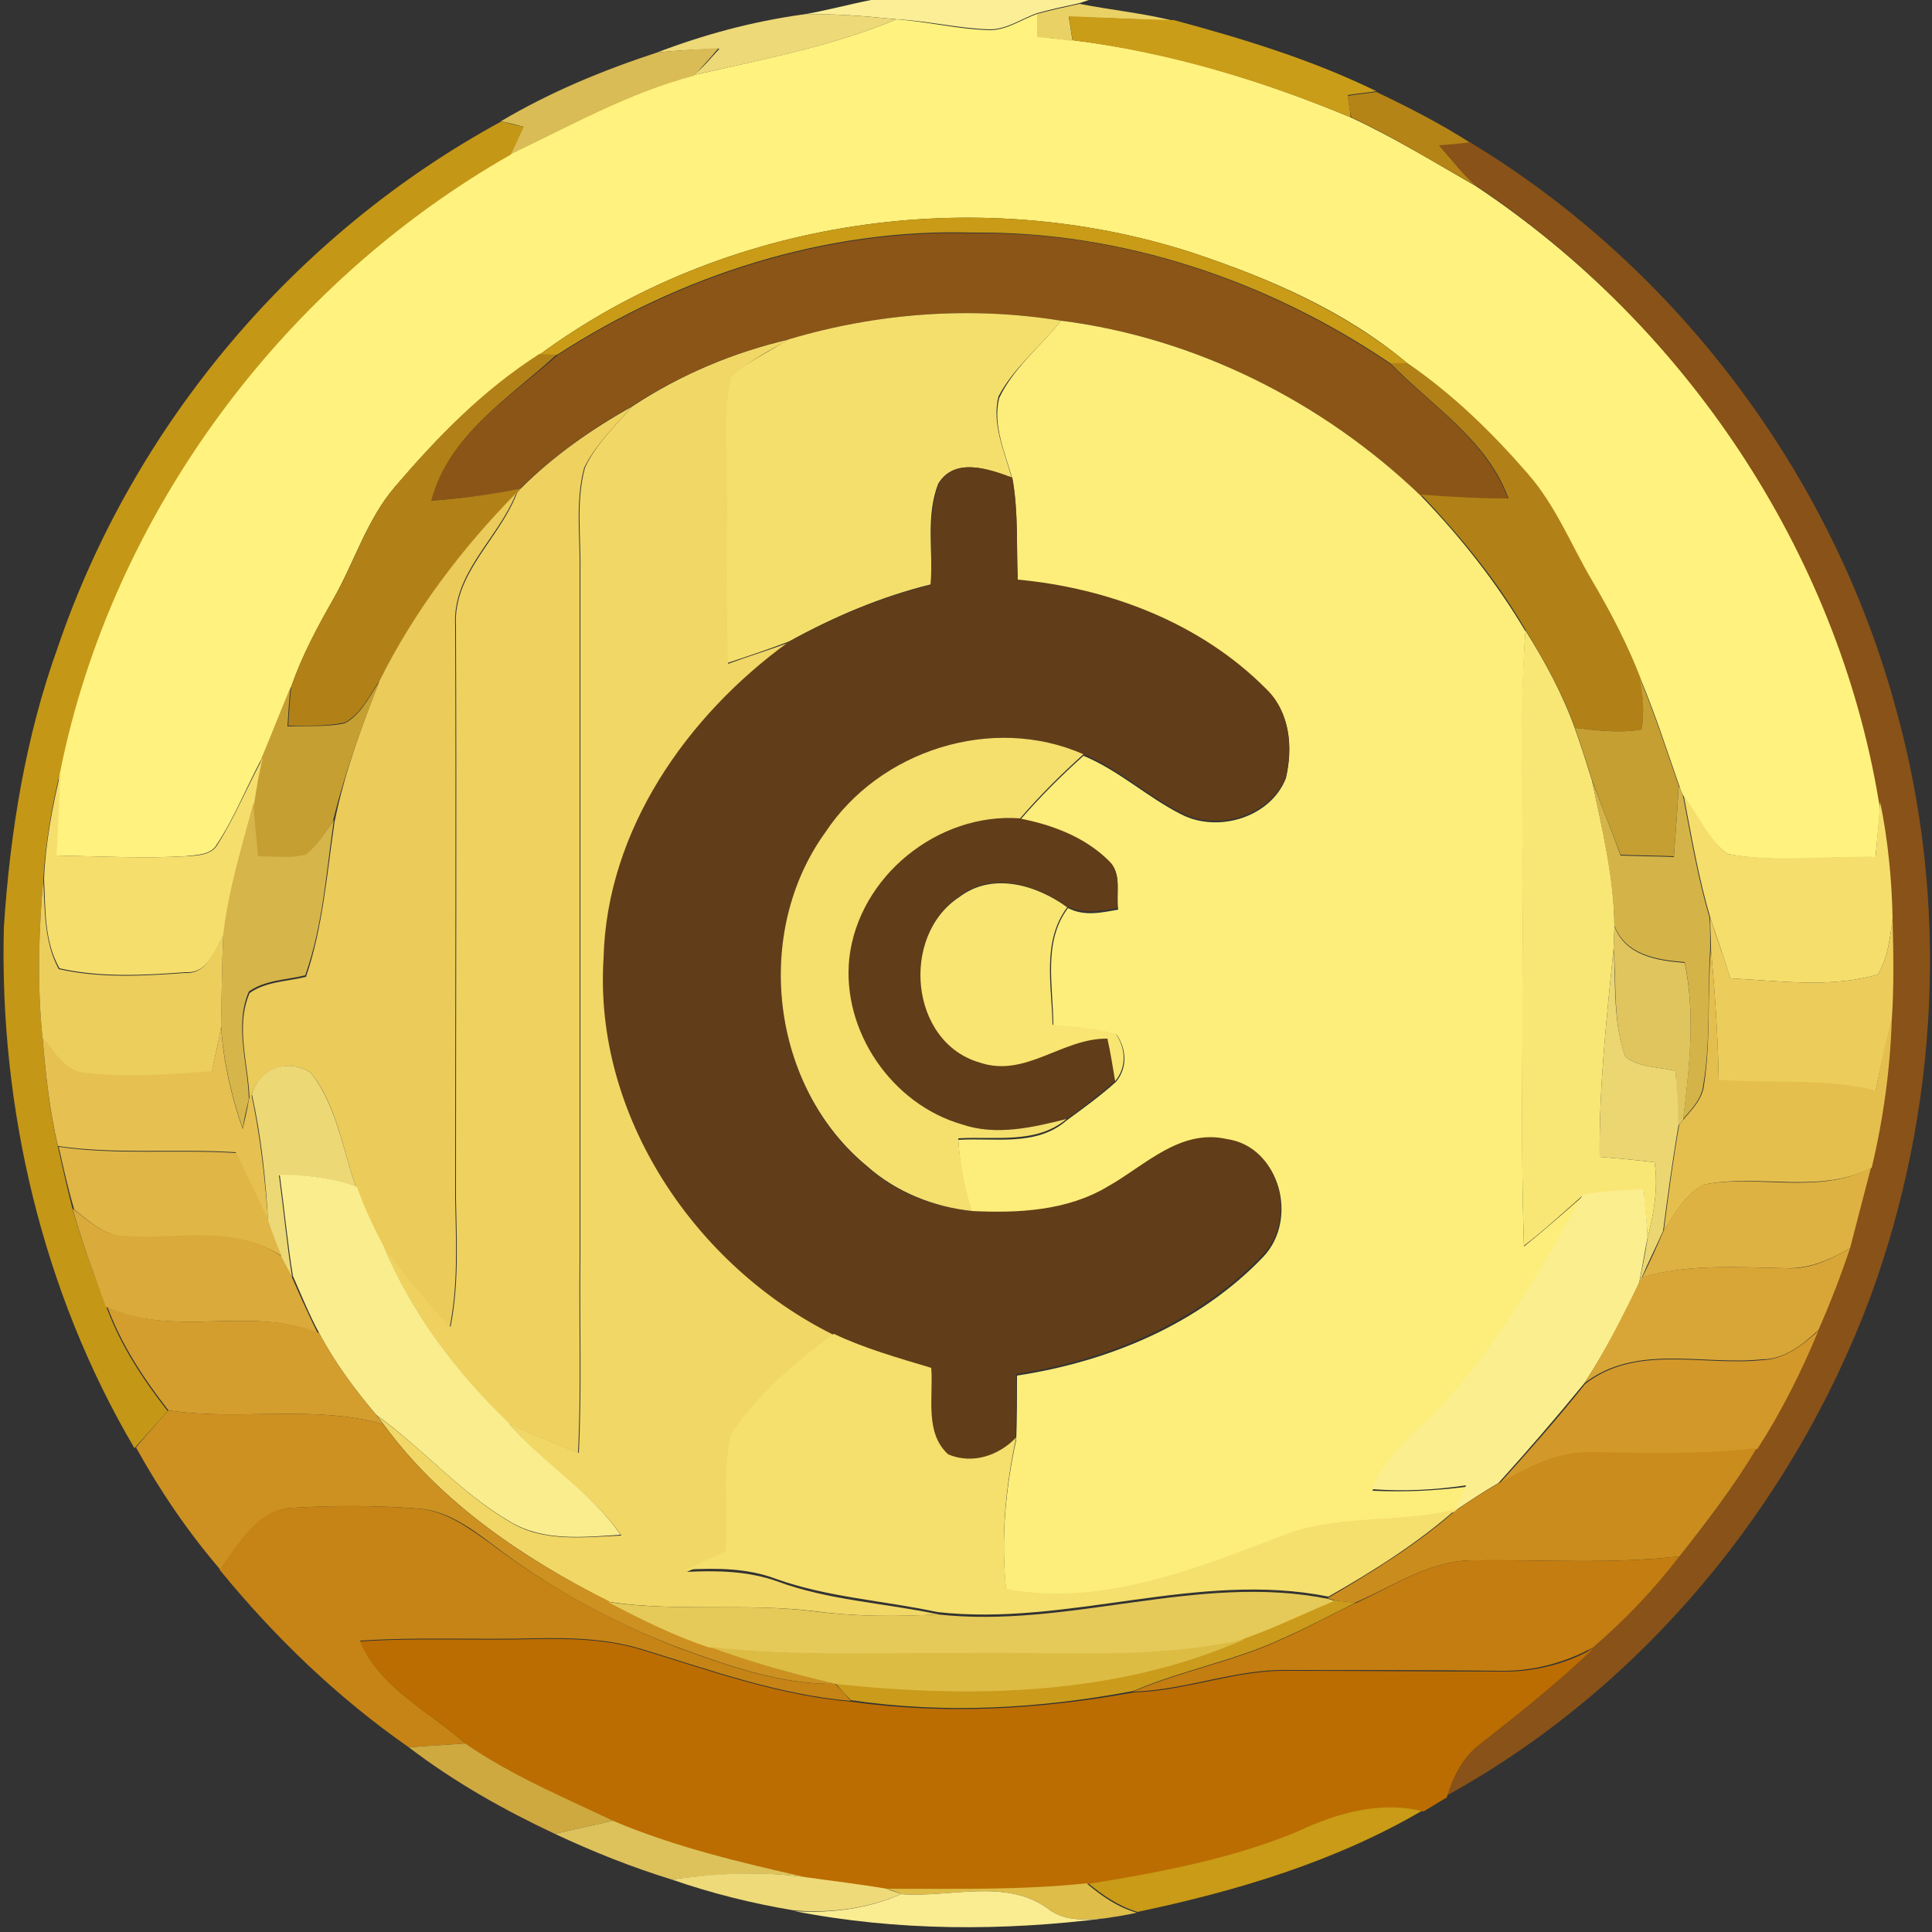 <?xml version="1.0" encoding="utf-8"?>
<!-- Generator: Adobe Illustrator 26.0.3, SVG Export Plug-In . SVG Version: 6.00 Build 0)  -->
<svg version="1.1" id="Layer_1" xmlns="http://www.w3.org/2000/svg" xmlns:xlink="http://www.w3.org/1999/xlink" x="0px" y="0px"
	 viewBox="0 0 250 250" style="enable-background:new 0 0 250 250;" xml:space="preserve">
<rect x="0" y="0" width="250" height="250" fill="#333333" stroke="none"/>
<style type="text/css">
	.st0{fill:#FBEE96;}
	.st1{fill:#FFF27F;}
	.st2{fill:#EAD165;}
	.st3{fill:#EDD977;}
	.st4{fill:#CA9D18;}
	.st5{fill:#D9BC55;}
	.st6{fill:#B58416;}
	.st7{fill:#C49717;}
	.st8{fill:#885218;}
	.st9{fill:#C99B16;}
	.st10{fill:#8B5517;}
	.st11{fill:#F5DF6C;}
	.st12{fill:#FDEE7B;}
	.st13{fill:#F1D765;}
	.st14{fill:#B18117;}
	.st15{fill:#EED15F;}
	.st16{fill:#623D19;}
	.st17{fill:#EBCB5A;}
	.st18{fill:#F9E775;}
	.st19{fill:#C69F32;}
	.st20{fill:#F5DF6D;}
	.st21{fill:#F5DE6C;}
	.st22{fill:#D4B449;}
	.st23{fill:#D6B54A;}
	.st24{fill:#ECCE5D;}
	.st25{fill:#F8E572;}
	.st26{fill:#ECCD5C;}
	.st27{fill:#E0C55E;}
	.st28{fill:#EBD672;}
	.st29{fill:#E5BF4E;}
	.st30{fill:#E6C151;}
	.st31{fill:#ECD875;}
	.st32{fill:#E0B646;}
	.st33{fill:#DEB242;}
	.st34{fill:#FAED8D;}
	.st35{fill:#FBEE8E;}
	.st36{fill:#DAAA3B;}
	.st37{fill:#D8A637;}
	.st38{fill:#D49E2F;}
	.st39{fill:#D2982A;}
	.st40{fill:#CD9121;}
	.st41{fill:#CA8C1D;}
	.st42{fill:#C58415;}
	.st43{fill:#C37D10;}
	.st44{fill:#E5CA59;}
	.st45{fill:#CB9B1B;}
	.st46{fill:#BB6D01;}
	.st47{fill:#DDBC44;}
	.st48{fill:#CEA940;}
	.st49{fill:#DDC25C;}
	.st50{fill:#EEDA79;}
	.st51{fill:#DEBD49;}
	.st52{fill:#FAEC91;}
</style>
<g id="_x23_fbee96ff">
	<path class="st0" d="M112.7,0h28.2l-1.2,0.4c-1.8,0.4-3.7,0.8-5.5,1.3c-2,0.7-3.9,2.1-6.1,2.1c-4-0.1-8-1.1-12-1.3
		c-4.1-0.4-8.2-0.8-12.3-0.6C106.8,1.4,109.7,0.6,112.7,0z"/>
</g>
<g id="_x23_fff27fff">
	<path class="st1" d="M128.1,3.9c2.2,0,4.1-1.4,6.1-2.1c0,1,0,1.9,0,2.9c1.5,0.2,3.1,0.4,4.6,0.5c12.4,1.5,24.5,5.2,36,10
		c5.6,2.6,10.8,5.8,16.2,8.9c27.2,18.1,46.9,47.3,52.3,79.7c-0.1,2.4-0.4,4.7-0.6,7.1c-6.4-0.1-12.9,0.8-19.2-0.4
		c-2.5-1.9-3.8-4.9-5.6-7.4c-0.2-0.3-0.5-1-0.6-1.4c-1.6-4.6-3.1-9.3-5-13.8c-1.7-4.4-3.9-8.7-6.3-12.7c-2.8-4.6-4.8-9.7-8.3-13.8
		C193,56,187.9,51,182.1,47c-8.1-6.8-17.9-11-27.8-14.3c-28.1-9.1-60.6-4.4-84.5,13.2C62.6,50.4,56.6,56.6,51.1,63
		c-3.6,4.2-5.2,9.6-7.9,14.4c-2.1,3.7-4.1,7.4-5.5,11.4c-1.2,3.1-2.5,6.2-3.8,9.3c-2,3.7-3.5,7.6-5.8,11.1c-0.8,1.5-2.7,1.4-4.2,1.6
		c-5.6,0.3-11.2,0-16.8-0.1c0.2-3.7,0.3-7.3,0.6-11c6.7-33.3,28.8-63,58.3-79.8c7.8-3.8,15.4-8,23.8-10.2c8.8-2,17.8-3.7,26.2-7.2
		C120.1,2.8,124,3.8,128.1,3.9z"/>
</g>
<g id="_x23_ead165ff">
	<path class="st2" d="M134.2,1.8c1.8-0.5,3.7-0.9,5.5-1.3c4.1,0.8,8.2,1.2,12.2,2.2c-4.5-0.2-9-0.4-13.6-0.5c0.2,1,0.3,2.1,0.5,3.1
		c-1.5-0.2-3.1-0.4-4.6-0.5C134.2,3.7,134.2,2.7,134.2,1.8z"/>
</g>
<g id="_x23_edd977ff">
	<path class="st3" d="M85,6.8c6-2.3,12.3-4,18.7-4.9c4.1-0.2,8.2,0.2,12.3,0.6c-8.4,3.5-17.3,5.2-26.2,7.2C91,8.7,92,7.5,93.1,6.3
		C90.4,6.4,87.7,6.5,85,6.8z"/>
</g>
<g id="_x23_ca9d18ff">
	<path class="st4" d="M138.3,2.1c4.5,0.2,9,0.4,13.6,0.5c8.9,2.4,17.8,5.1,26.2,9.2c-1.2,0.2-2.5,0.3-3.7,0.5c0.1,1,0.3,1.9,0.4,2.9
		c-11.5-4.8-23.6-8.4-36-10C138.6,4.2,138.5,3.2,138.3,2.1z"/>
</g>
<g id="_x23_d9bc55ff">
	<path class="st5" d="M85,6.8c2.7-0.3,5.3-0.4,8-0.6c-1,1.2-2.1,2.4-3.2,3.6c-8.4,2.2-16,6.5-23.8,10.2c0.5-1.2,1.1-2.4,1.7-3.6
		c-0.7-0.2-2.2-0.6-2.9-0.7C71.2,11.9,78,9.1,85,6.8z"/>
</g>
<g id="_x23_b58416ff">
	<path class="st6" d="M174.4,12.4c1.2-0.2,2.4-0.3,3.7-0.5c4.2,2,8.3,4.1,12.2,6.6c-1.3,0.2-2.7,0.3-4,0.4c1.6,1.8,3,3.6,4.8,5.2
		c-5.4-3-10.6-6.3-16.2-8.9C174.6,14.3,174.5,13.3,174.4,12.4z"/>
</g>
<g id="_x23_c49717ff">
	<path class="st7" d="M7.5,83.7c9.8-28.8,30.7-53.5,57.4-68c0.7,0.2,2.2,0.6,2.9,0.7c-0.6,1.2-1.1,2.4-1.7,3.6
		C36.6,36.8,14.5,66.5,7.8,99.8c-1.1,4.6-1.9,9.2-2.2,14c-0.6,6.8-0.8,13.7-0.1,20.5c0.4,4.7,0.9,9.5,2,14.1
		c0.6,2.7,1.2,5.4,1.9,8.1c1.2,4.3,2.8,8.5,4.4,12.7c1.8,4.9,4.7,9.3,7.9,13.4c-1.4,1.6-2.9,3.2-4.3,4.8
		C5.5,167.2-0.1,143.4,0.5,120C1.3,107.7,3.3,95.3,7.5,83.7z"/>
</g>
<g id="_x23_885218ff">
	<path class="st8" d="M186.2,18.8c1.3-0.1,2.7-0.2,4-0.4c26.8,16.2,46.9,43,55.1,73.2c7,25,5.6,52-3.3,76.3
		c-10.1,27-29.6,50.6-54.9,64.5c0.8-2.7,2.1-5.3,4.4-7c5-4,10-7.9,14.6-12.3c4.1-3.5,7.8-7.5,11.2-11.8c3.7-4.4,7.1-9,10-14
		c3.1-4.8,5.8-10,7.9-15.3c1.5-3.5,2.9-7,4.1-10.6c1-3.4,1.9-6.9,2.7-10.4c1.5-6.3,2.5-12.8,2.6-19.3c0.4-4.4,0.2-8.7,0.1-13.1
		c-0.1-5.1-0.6-10.1-1.6-15c-5.4-32.3-25.1-61.6-52.3-79.7C189.2,22.5,187.8,20.6,186.2,18.8z"/>
</g>
<g id="_x23_c99b16ff">
	<path class="st9" d="M69.8,45.9c23.9-17.6,56.4-22.3,84.5-13.2c9.9,3.3,19.7,7.6,27.8,14.3c-0.5,0-1.6,0-2.2,0
		c-15.8-10.7-34.7-17.1-53.9-16.9c-19.1-0.6-38,5.5-53.9,15.8C71.5,46,70.4,45.9,69.8,45.9z"/>
	<path class="st9" d="M167.9,236.8c5.1-2.4,10.7-4,16.3-2.6c-11.4,6.7-24.2,10.5-37,13.2c-2.4-0.7-4.6-2.2-6.5-3.8
		C149.9,242.1,159.2,240.4,167.9,236.8z"/>
</g>
<g id="_x23_8b5517ff">
	<path class="st10" d="M72.1,46C88,35.7,106.9,29.6,126,30.2c19.2-0.3,38.1,6.2,53.9,16.9c5.5,5.5,12.6,10,15.3,17.6
		c-3.8,0-7.5-0.2-11.3-0.5c-12.6-12.1-29.1-20.5-46.6-22.7c-11.7-1.9-23.8-1-35.2,2.4c-7.2,1.7-14.2,4.6-20.4,8.7
		c-5.2,2.9-10.1,6.4-14.4,10.6c-3.8,0.9-7.7,1.3-11.6,1.6C58,56.3,65.9,51.5,72.1,46z"/>
</g>
<g id="_x23_f5df6cff">
	<path class="st11" d="M102.1,43.9c11.4-3.4,23.5-4.3,35.2-2.4c-2.6,3.3-6.1,6-8.1,9.8c-0.9,3.6,0.8,7.1,1.7,10.5
		c-3-1.1-7.4-2.7-9.5,0.8c-1.6,4.1-0.7,8.7-0.9,13c-6.5,1.6-12.6,4.2-18.4,7.4c-2.6,1-5.3,1.9-8,2.8c-0.3-9.3,0-18.6-0.2-27.9
		c0-3.1-0.2-6.3,0.7-9.3C96.9,46.8,99.6,45.4,102.1,43.9z"/>
</g>
<g id="_x23_fdee7bff">
	<path class="st12" d="M137.3,41.5c17.4,2.2,33.9,10.5,46.6,22.7c5.1,5.3,9.7,11.1,13.5,17.5c-0.8,11.1-0.2,22.2-0.4,33.4
		c0.2,15.4-0.3,30.8,0.2,46.2c2.6-2.1,5.1-4.3,7.6-6.5c-5.1,9-10.2,18.2-17.1,26c-3.4,4-8.1,7-10.1,12.1c4.1,0.2,8.1,0,12.1-0.5
		c-0.4,1.1-0.9,2.2-1.3,3.2c-7.6,1.8-15.8,0.5-23.2,3.7c-11.1,4.2-22.9,8.9-35,6.6c-0.7-6.6-0.1-13.2,1.3-19.6
		c0.1-2.8,0.1-5.5,0.1-8.3c11.8-1.8,23.5-6.6,31.9-15.4c4.5-4.8,2.2-14-4.6-15c-6.1-1.4-10.6,3.4-15.4,6.1
		c-5.3,3.2-11.7,3.5-17.7,3.2c-1.1-3-1.6-6.2-1.8-9.4c4.7-0.3,10.1,0.9,14-2.5c2.2-1.6,4.4-3.2,6.4-5c1.5-1.8,1.4-4.2,0.1-6.1
		c-2.6-0.8-5.4-0.9-8.2-1.2c0-5.1-1.4-10.8,1.9-15.2c2.1,1.1,4.3,0.6,6.5,0.2c-0.3-2,0.5-4.5-1.1-6.1c-3.1-3.1-7.4-4.7-11.6-5.5
		c2.6-3,5.3-5.7,8.2-8.3c4.6,1.9,8.3,5.4,12.7,7.6c4.7,2.4,11.5,0.4,13.5-4.7c0.9-3.9,0.6-8.4-2.5-11.3c-8.5-8.5-20.3-13-32.2-14.2
		c-0.2-4.4,0.1-8.8-0.7-13.2c-0.9-3.4-2.6-6.9-1.7-10.5C131.2,47.5,134.7,44.8,137.3,41.5z"/>
</g>
<g id="_x23_f1d765ff">
	<path class="st13" d="M81.8,52.6c6.2-4.1,13.1-7,20.4-8.7c-2.6,1.4-5.2,2.8-7.5,4.8c-0.9,3-0.7,6.2-0.7,9.3
		c0.2,9.3-0.1,18.6,0.2,27.9c2.7-1,5.4-1.8,8-2.8c-13.1,9.5-23.5,24.3-23.9,40.9c-1.3,20.3,11.8,39.8,29.7,48.7
		c-5,3.6-9.8,7.8-13.3,12.9c-1.2,5-0.3,10.3-0.7,15.4c-1.7,0.8-3.4,1.6-5.1,2.4c3.9-0.2,7.9-0.1,11.6,1.2c6.7,2.5,13.9,2.8,20.9,4.3
		c-5.3,0.3-10.6,0.3-15.9-0.4c-8.8-1.1-17.8,0.1-26.6-1.2c-11.1-5.6-21.8-12.8-29.2-22.9c-0.2-0.3-0.7-0.9-0.9-1.2
		c6,4.3,10.9,10.1,17.3,13.8c4.3,2.6,9.5,1.9,14.3,1.7c-3.9-5.7-10.2-9.1-14.5-14.5c2.9,1.4,6,2.6,9,3.8c0.4-8.3,0.1-16.7,0.2-25
		c0-29.7,0-59.3,0-89c0.1-4.5-0.6-9.1,0.6-13.5C77.1,57.5,79.6,55.1,81.8,52.6z"/>
</g>
<g id="_x23_b18117ff">
	<path class="st14" d="M51.1,63c5.5-6.5,11.5-12.6,18.7-17.2c0.6,0,1.7,0.1,2.2,0.1C65.9,51.5,58,56.3,55.8,64.8
		c3.9-0.3,7.8-0.8,11.6-1.6l-0.5,0.6C59.8,71,53.7,79.1,49.1,88.1c-1.3,1.9-2.4,4.3-4.5,5.4c-2.4,0.5-4.9,0.4-7.3,0.4
		c0.1-1.7,0.2-3.4,0.4-5.1c1.4-4,3.4-7.8,5.5-11.4C45.9,72.7,47.5,67.2,51.1,63z"/>
	<path class="st14" d="M179.9,47c0.5,0,1.6,0,2.2,0c5.9,4,11,9,15.6,14.3c3.6,4.1,5.6,9.2,8.3,13.8c2.4,4.1,4.6,8.3,6.3,12.7
		c0.3,2.2,0.5,4.4,0.1,6.6c-2.8,0.5-5.7,0.1-8.6-0.2c-1.6-4.5-3.9-8.6-6.4-12.7c-3.7-6.4-8.4-12.1-13.5-17.5
		c3.8,0.3,7.5,0.5,11.3,0.5C192.5,57,185.4,52.6,179.9,47z"/>
</g>
<g id="_x23_eed15fff">
	<path class="st15" d="M67.4,63.2c4.2-4.2,9.2-7.7,14.4-10.6c-2.2,2.5-4.7,4.9-6.2,7.9c-1.2,4.4-0.5,9-0.6,13.5c0,29.7,0,59.3,0,89
		c-0.1,8.3,0.2,16.7-0.2,25c-3-1.2-6.1-2.4-9-3.8c-6.8-6.5-12.5-14.3-16.2-22.9c2.8,3.5,5.6,7,8.7,10.4c1.1-5.5,0.8-11.1,0.7-16.6
		c0-24.7,0.1-49.4,0-74.1c-0.4-6.8,5.6-11.2,7.9-17.2L67.4,63.2z"/>
</g>
<g id="_x23_623d19ff">
	<path class="st16" d="M121.5,62.6c2.1-3.5,6.5-1.9,9.5-0.8c0.8,4.4,0.5,8.8,0.7,13.2c11.8,1.1,23.7,5.6,32.2,14.2
		c3,2.9,3.4,7.5,2.5,11.3c-2,5.1-8.8,7.1-13.5,4.7c-4.4-2.2-8.1-5.7-12.7-7.6c-11.7-5.2-26.4-0.5-33.4,10.1
		c-9.4,13-7.1,32.9,5.3,43.2c3.8,3.4,8.6,5.3,13.6,5.8c6,0.3,12.4,0,17.7-3.2c4.8-2.7,9.3-7.5,15.4-6.1c6.8,1,9.1,10.3,4.6,15
		c-8.4,8.7-20,13.6-31.9,15.4c0,2.8,0,5.5-0.1,8.3c-2.2,2.4-5.7,3.5-8.8,2.2c-3.1-2.8-1.9-7.5-2.2-11.2c-4.2-1.4-8.6-2.5-12.6-4.4
		c-17.9-8.9-31-28.4-29.7-48.7c0.4-16.6,10.8-31.4,23.9-40.9c5.8-3.2,11.9-5.8,18.4-7.4C120.8,71.3,119.9,66.7,121.5,62.6z"/>
	<path class="st16" d="M109.8,124c1.2-10.6,11.5-18.9,22.1-18.1c4.2,0.8,8.5,2.4,11.6,5.5c1.7,1.6,0.9,4.1,1.1,6.1
		c-2.2,0.4-4.4,0.8-6.5-0.2c-4-2.8-9.8-4.6-14-1.3c-7.6,5-6.3,18.8,2.8,21.4c5.9,2,10.7-3.3,16.5-3.1c0.3,1.8,0.6,3.7,1,5.5
		c-2.1,1.8-4.2,3.5-6.4,5c-4.4,1.1-9.1,2.2-13.5,0.7C115.3,142.9,108.8,133.4,109.8,124z"/>
</g>
<g id="_x23_ebcb5aff">
	<path class="st17" d="M49.1,88.1c4.5-9,10.7-17.2,17.7-24.3c-2.3,5.9-8.3,10.3-7.9,17.2c0.1,24.7,0,49.4,0,74.1
		c0.1,5.5,0.4,11.1-0.7,16.6c-3-3.3-5.9-6.8-8.7-10.4c-1.3-2.4-2.5-5-3.4-7.6c-1.8-5-2.5-10.7-5.9-14.9c-2.9-1.9-6.7-0.5-7.6,2.8
		l-0.3,0.8c-0.1-4.6-1.9-9.5,0-13.9c2.1-1.5,4.9-1.5,7.3-2.1c2.2-6.5,2.7-13.4,3.7-20.1C44.6,99.9,46.8,94,49.1,88.1z"/>
</g>
<g id="_x23_f9e775ff">
	<path class="st18" d="M197.4,81.6c2.5,4,4.8,8.2,6.4,12.7c0.8,2.2,1.5,4.5,2.2,6.7c1.3,6.2,2.9,12.5,2.9,18.9
		c0,0.7-0.1,2.1-0.1,2.8c-0.9,9-1.9,18-1.8,27c2.4,0.2,4.7,0.4,7.1,0.7c0.5,3.3-0.1,6.6-0.9,9.8c-0.1-2.1-0.4-4.1-0.5-6.2
		c-2.6,0.1-5.3,0.2-7.9,0.7c-2.5,2.2-5,4.5-7.6,6.5c-0.5-15.4-0.1-30.8-0.2-46.2C197.1,103.9,196.5,92.7,197.4,81.6z"/>
</g>
<g id="_x23_c69f32ff">
	<path class="st19" d="M44.6,93.6c2.1-1.1,3.2-3.5,4.5-5.4c-2.3,5.9-4.5,11.8-6,18c-1,1.6-2.1,3.4-3.7,4.5c-2,0.5-4.1,0.2-6.1,0.2
		c-0.2-2.3-0.5-4.6-0.6-6.9c0.4-1.9,0.7-3.9,1.1-5.8c1.3-3.1,2.5-6.2,3.8-9.3c-0.2,1.7-0.3,3.4-0.4,5.1
		C39.7,93.9,42.2,94.1,44.6,93.6z"/>
	<path class="st19" d="M212.2,87.8c1.9,4.5,3.4,9.2,5,13.8c-0.1,3.1-0.4,6.1-0.6,9.2c-2.3-0.1-4.6-0.1-6.9-0.2
		c-1.2-3.2-2.5-6.4-3.7-9.7c-0.7-2.2-1.4-4.5-2.2-6.7c2.8,0.3,5.7,0.7,8.6,0.2C212.8,92.3,212.6,90,212.2,87.8z"/>
</g>
<g id="_x23_f5df6dff">
	<path class="st20" d="M106.8,107.7c7-10.6,21.6-15.3,33.4-10.1c-2.9,2.6-5.7,5.4-8.2,8.3c-10.6-0.8-20.9,7.5-22.1,18.1
		c-1,9.4,5.5,18.9,14.6,21.5c4.4,1.5,9.1,0.4,13.5-0.7c-3.9,3.3-9.3,2.2-14,2.5c0.2,3.2,0.8,6.4,1.8,9.4c-5-0.5-9.9-2.5-13.6-5.8
		C99.7,140.6,97.4,120.7,106.8,107.7z"/>
	<path class="st20" d="M94.6,185.5c3.5-5.1,8.3-9.3,13.3-12.9c4,1.9,8.3,3.1,12.6,4.4c0.3,3.7-0.9,8.4,2.2,11.2
		c3.1,1.3,6.5,0.2,8.8-2.2c-1.4,6.5-2,13-1.3,19.6c12.1,2.3,23.9-2.4,35-6.6c7.3-3.2,15.5-1.8,23.2-3.7c-5,4.4-10.7,8-16.5,11.3
		c-16.9-3.4-33.7,3.9-50.6,2c-7-1.5-14.2-1.9-20.9-4.3c-3.7-1.4-7.7-1.4-11.6-1.2c1.7-0.8,3.4-1.6,5.1-2.4
		C94.3,195.8,93.4,190.5,94.6,185.5z"/>
</g>
<g id="_x23_f5de6cff">
	<path class="st21" d="M28.2,109.2c2.2-3.5,3.8-7.4,5.8-11.1c-0.5,1.9-0.8,3.9-1.1,5.8c-1.5,5.6-3.2,11.1-3.9,16.9
		c-1.1,2.1-2.1,5.2-5,5c-5.4,0.4-11,0.7-16.3-0.5c-2-3.5-1.8-7.7-2-11.6c0.2-4.7,1.1-9.4,2.2-14c-0.3,3.6-0.3,7.3-0.6,11
		c5.6,0.1,11.2,0.4,16.8,0.1C25.5,110.7,27.4,110.7,28.2,109.2z"/>
	<path class="st21" d="M217.9,103.1c1.9,2.4,3.2,5.5,5.6,7.4c6.3,1.1,12.8,0.2,19.2,0.4c0.2-2.4,0.4-4.7,0.6-7.1
		c1,4.9,1.5,10,1.6,15c-0.3,2.5-0.6,5.1-1.9,7.3c-6.2,1.8-12.8,0.8-19.1,0.5c-0.8-2.6-1.7-5.2-2.6-7.9
		C219.8,113.6,218.9,108.3,217.9,103.1z"/>
</g>
<g id="_x23_d4b449ff">
	<path class="st22" d="M206,101c1.2,3.2,2.5,6.4,3.7,9.7c2.3,0.1,4.6,0.1,6.9,0.2c0.2-3.1,0.5-6.1,0.6-9.2c0.2,0.3,0.5,1,0.6,1.4
		c1,5.2,1.9,10.5,3.4,15.6c0.1,1.3,0.1,2.7,0.1,4c-0.4,5.9,0.1,11.9-0.9,17.7c-0.2,1.8-1.5,3.1-2.6,4.4c0.8-6.7,1.6-13.6,0.2-20.3
		c-3.6-0.3-7.6-0.9-9.1-4.7C208.8,113.5,207.3,107.2,206,101z"/>
</g>
<g id="_x23_d6b54aff">
	<path class="st23" d="M28.9,120.8c0.7-5.8,2.4-11.3,3.9-16.9c0.1,2.3,0.4,4.6,0.6,6.9c2,0,4.1,0.3,6.1-0.2c1.6-1.2,2.6-2.9,3.7-4.5
		c-1,6.8-1.4,13.6-3.7,20.1c-2.4,0.6-5.2,0.6-7.3,2.1c-1.9,4.4-0.1,9.4,0,13.9c-0.3,1.3-0.6,2.5-0.8,3.8c-1.5-4.3-2.5-8.8-2.8-13.3
		C28.7,128.8,28.7,124.8,28.9,120.8z"/>
</g>
<g id="_x23_ecce5dff">
	<path class="st24" d="M5.5,134.3c-0.7-6.8-0.5-13.7,0.1-20.5c0.2,3.9,0.1,8.1,2,11.6c5.3,1.2,10.9,0.9,16.3,0.5
		c2.9,0.2,3.9-2.9,5-5c-0.2,4-0.2,8-0.3,12c-0.3,1.9-0.8,3.8-1.2,5.8c-5.4,0.4-10.9,0.9-16.3,0.3C8.4,138.7,7,136.1,5.5,134.3z"/>
</g>
<g id="_x23_f8e572ff">
	<path class="st25" d="M124.1,116.1c4.3-3.3,10-1.6,14,1.3c-3.3,4.4-2,10.1-1.9,15.2c2.7,0.3,5.5,0.4,8.2,1.2
		c1.3,1.9,1.4,4.3-0.1,6.1c-0.3-1.8-0.6-3.7-1-5.5c-5.8-0.1-10.6,5.1-16.5,3.1C117.7,134.9,116.5,121.1,124.1,116.1z"/>
</g>
<g id="_x23_eccd5cff">
	<path class="st26" d="M221.3,118.7c0.8,2.6,1.8,5.2,2.6,7.9c6.3,0.3,12.9,1.3,19.1-0.5c1.3-2.2,1.6-4.8,1.9-7.3
		c0.1,4.4,0.2,8.7-0.1,13.1c-0.7,3.1-1.5,6.1-2.1,9.3c-6.6-1.7-13.6-0.8-20.3-1.4c-0.1-5.7-0.5-11.4-1-17
		C221.4,121.3,221.3,120,221.3,118.7z"/>
</g>
<g id="_x23_e0c55eff">
	<path class="st27" d="M208.9,119.9c1.5,3.8,5.5,4.4,9.1,4.7c1.4,6.7,0.6,13.6-0.2,20.3l-0.6,0.7c-0.1-2.3-0.3-4.7-0.4-7
		c-2.1-0.6-4.8-0.4-6.5-1.9c-1.6-4.4-1.1-9.3-1.5-14C208.8,122,208.9,120.6,208.9,119.9z"/>
</g>
<g id="_x23_ebd672ff">
	<path class="st28" d="M207,149.7c-0.1-9,0.9-18,1.8-27c0.3,4.6-0.1,9.5,1.5,14c1.7,1.5,4.4,1.3,6.5,1.9c0.2,2.3,0.4,4.6,0.4,7
		c-0.8,4.6-1.4,9.1-2,13.7c-0.9,2-1.9,4-2.8,6.1l-0.3,0.7c0.4-2,0.8-3.9,1.1-5.9c0.8-3.2,1.4-6.5,0.9-9.8
		C211.8,150.1,209.4,149.9,207,149.7z"/>
</g>
<g id="_x23_e5bf4eff">
	<path class="st29" d="M221.4,122.7c0.5,5.7,0.9,11.3,1,17c6.8,0.6,13.7-0.3,20.3,1.4c0.6-3.1,1.3-6.2,2.1-9.3
		c-0.2,6.5-1.1,13-2.6,19.3c-6.8,3.5-14.6,0.7-21.8,2.2c-2.3,1.3-3.7,3.7-5.1,5.9c0.6-4.6,1.2-9.2,2-13.7l0.6-0.7
		c1.1-1.3,2.4-2.6,2.6-4.4C221.4,134.6,220.9,128.6,221.4,122.7z"/>
</g>
<g id="_x23_e6c151ff">
	<path class="st30" d="M27.4,138.6c0.4-1.9,0.9-3.8,1.2-5.8c0.3,4.6,1.3,9,2.8,13.3c0.3-1.3,0.6-2.5,0.8-3.8l0.3-0.8
		c1.2,5.5,1.8,11.1,2.2,16.6c-1.3-3-2.9-5.9-4.2-9c-7.7-0.5-15.4,0.3-23-0.8c-1.1-4.6-1.6-9.4-2-14.1c1.5,1.8,2.9,4.4,5.5,4.6
		C16.5,139.5,22,139,27.4,138.6z"/>
</g>
<g id="_x23_ecd875ff">
	<path class="st31" d="M32.6,141.6c0.9-3.4,4.7-4.7,7.6-2.8c3.4,4.3,4.1,9.9,5.9,14.9c-3.2-1.3-6.6-1.7-10-1.6
		c0.6,4.4,1,8.8,1.7,13.2c-0.5-0.9-1-1.8-1.4-2.6c-0.6-1.4-1.2-2.9-1.7-4.4C34.4,152.6,33.8,147,32.6,141.6z"/>
</g>
<g id="_x23_e0b646ff">
	<path class="st32" d="M7.6,148.4c7.6,1.1,15.3,0.3,23,0.8c1.4,3,2.9,5.9,4.2,9c0.5,1.5,1,2.9,1.7,4.4c-6.1-4.2-13.6-1.9-20.4-2.6
		c-2.6-0.1-4.6-2-6.5-3.5C8.8,153.8,8.2,151.1,7.6,148.4z"/>
</g>
<g id="_x23_deb242ff">
	<path class="st33" d="M220.3,153.3c7.2-1.4,15,1.4,21.8-2.2c-0.9,3.5-1.8,6.9-2.7,10.4c-2.5,1.5-5.3,2.7-8.3,2.6
		c-6.2-0.1-12.6-0.6-18.6,1.2c1-2,1.9-4,2.8-6.1C216.6,157,218.1,154.7,220.3,153.3z"/>
</g>
<g id="_x23_faed8dff">
	<path class="st34" d="M36.2,152c3.4,0,6.8,0.4,10,1.6c0.9,2.6,2.1,5.1,3.4,7.6c3.7,8.7,9.4,16.4,16.2,22.9
		c4.4,5.3,10.6,8.8,14.5,14.5c-4.8,0.3-10,0.9-14.3-1.7c-6.4-3.7-11.3-9.5-17.3-13.8c-2.8-3.3-5.4-6.8-7.4-10.6
		c-1.3-2.4-2.3-4.9-3.4-7.4C37.2,160.8,36.8,156.4,36.2,152z"/>
</g>
<g id="_x23_fbee8eff">
	<path class="st35" d="M204.8,154.6c2.6-0.5,5.2-0.6,7.9-0.7c0.2,2.1,0.4,4.1,0.5,6.2c-0.4,2-0.7,3.9-1.1,5.9
		c-2.1,4.5-4.4,8.9-7.1,13c-3.6,4.4-7.3,8.7-11.1,12.9c-1.9,1.1-3.7,2.3-5.5,3.5c0.4-1.1,0.9-2.2,1.3-3.2c-4,0.6-8.1,0.8-12.1,0.5
		c1.9-5.1,6.7-8.1,10.1-12.1C194.6,172.8,199.7,163.7,204.8,154.6z"/>
</g>
<g id="_x23_daaa3bff">
	<path class="st36" d="M9.4,156.4c2,1.5,3.9,3.4,6.5,3.5c6.8,0.6,14.4-1.6,20.4,2.6c0.5,0.9,1,1.7,1.4,2.6c1.1,2.5,2.2,5,3.4,7.4
		c-8.8-3.6-18.7,0.7-27.4-3.4C12.2,165,10.6,160.8,9.4,156.4z"/>
</g>
<g id="_x23_d8a637ff">
	<path class="st37" d="M231.1,164.1c3,0.2,5.8-1.1,8.3-2.6c-1.2,3.6-2.6,7.2-4.1,10.6c-2,1.9-4.4,3.8-7.3,3.8
		c-7.6,0.8-16.3-2.1-23,3.1c2.7-4.1,4.9-8.6,7.1-13l0.3-0.7C218.5,163.5,224.8,164,231.1,164.1z"/>
</g>
<g id="_x23_d49e2fff">
	<path class="st38" d="M13.9,169.1c8.7,4.1,18.6-0.2,27.4,3.4c2,3.8,4.6,7.3,7.4,10.6c0.2,0.3,0.7,0.9,0.9,1.2
		c-9.1-2.6-18.6-0.4-27.8-1.8C18.6,178.4,15.7,174,13.9,169.1z"/>
</g>
<g id="_x23_d2982aff">
	<path class="st39" d="M228,176c2.9-0.1,5.2-1.9,7.3-3.8c-2.2,5.3-4.8,10.5-7.9,15.3c-7.1,0.8-14.3,0.6-21.4,0.5
		c-4.4-0.2-8.3,1.9-12,4c3.8-4.2,7.6-8.5,11.1-12.9C211.7,173.9,220.4,176.8,228,176z"/>
</g>
<g id="_x23_cd9121ff">
	<path class="st40" d="M21.8,182.5c9.2,1.4,18.7-0.8,27.8,1.8c7.4,10.1,18.1,17.4,29.2,22.9c4.2,2.3,8.5,4.3,13.1,5.9
		c5.3,2,10.8,3.5,16.3,4.8c-7.1,0.1-13.8-2.3-20.4-4.7c-8.7-3.3-17-7.9-24.4-13.6c-2.8-2.1-5.8-4.2-9.4-4.4
		c-5.3-0.4-10.6-0.4-15.9-0.1c-4.7,0.1-7.1,4.7-9.6,8c-4.2-4.9-7.8-10.2-10.9-15.8C18.9,185.7,20.4,184.1,21.8,182.5z"/>
</g>
<g id="_x23_ca8c1dff">
	<path class="st41" d="M205.9,187.9c7.1,0.1,14.3,0.3,21.4-0.5c-2.9,4.9-6.4,9.5-10,14c-8.8,1-17.6,0.4-26.4,0.5
		c-5.7-0.1-10.5,3.3-15.6,5.5c-0.6-0.1-1.9-0.2-2.6-0.3l-0.9-0.3c5.8-3.4,11.5-6.9,16.5-11.3c1.8-1.2,3.6-2.4,5.5-3.5
		C197.6,189.9,201.6,187.8,205.9,187.9z"/>
</g>
<g id="_x23_c58415ff">
	<path class="st42" d="M28.4,203.1c2.5-3.3,4.9-7.9,9.6-8c5.3-0.3,10.6-0.3,15.9,0.1c3.6,0.2,6.6,2.4,9.4,4.4
		c7.4,5.6,15.7,10.2,24.4,13.6c6.6,2.4,13.3,4.8,20.4,4.7c0.7,0.7,1.4,1.5,2,2.2c-9.2-0.8-17.9-3.9-26.7-6.6
		c-4.7-1.5-9.6-1.6-14.4-1.5c-7.5,0.2-14.9-0.2-22.4,0.3c2.5,6.1,8.9,9.1,13.6,13.3c-2.4,0.2-4.8,0.3-7.3,0.5
		C43.7,219.7,35.5,211.8,28.4,203.1z"/>
</g>
<g id="_x23_c37d10ff">
	<path class="st43" d="M190.9,201.9c8.8-0.1,17.6,0.5,26.4-0.5c-3.3,4.3-7,8.2-11.2,11.8c-3.7,2-7.9,3.1-12.1,3
		c-9-0.1-18-0.1-27.1-0.1c-6.9-0.2-13.4,2.6-20.3,2.8c6.3-2.7,13.1-3.9,19.3-6.8c3.2-1.4,6.2-3.1,9.4-4.6
		C180.4,205.2,185.2,201.8,190.9,201.9z"/>
</g>
<g id="_x23_e5ca59ff">
	<path class="st44" d="M121.3,208.9c17,1.9,33.7-5.4,50.6-2l0.9,0.3c-3.9,1.6-7.7,3.5-11.7,5c-11.9,2.7-24,1.7-36.1,1.8
		c-11.1-0.1-22.2,0.4-33.2-0.8c-4.5-1.5-8.8-3.6-13.1-5.9c8.8,1.3,17.8,0.1,26.6,1.2C110.7,209.2,116,209.2,121.3,208.9z"/>
</g>
<g id="_x23_cb9b1bff">
	<path class="st45" d="M172.8,207.1c0.6,0.1,1.9,0.2,2.6,0.3c-3.1,1.5-6.2,3.2-9.4,4.6c-6.2,2.9-13,4.1-19.3,6.8
		c-12.1,2.3-24.4,3-36.6,1.2c-0.7-0.7-1.4-1.5-2-2.2c17.8,1.9,36.4,1.5,53-5.8C165.1,210.6,168.9,208.7,172.8,207.1z"/>
</g>
<g id="_x23_bb6d01ff">
	<path class="st46" d="M46.6,212.4c7.4-0.5,14.9-0.1,22.4-0.3c4.8-0.1,9.8,0,14.4,1.5c8.8,2.7,17.5,5.8,26.7,6.6
		c12.2,1.7,24.5,1,36.6-1.2c6.9-0.2,13.4-3,20.3-2.8c9,0,18,0.1,27.1,0.1c4.2,0.1,8.4-0.9,12.1-3c-4.6,4.4-9.6,8.4-14.6,12.3
		c-2.3,1.7-3.6,4.3-4.4,7c-1,0.6-2,1.2-3,1.8c-5.6-1.4-11.2,0.2-16.3,2.6c-8.7,3.6-18,5.3-27.2,6.8c-8.6,0.9-17.3,0.7-25.9,0.7
		c-3.5-0.6-7-0.9-10.5-1.5c-8.4-1.9-17-3.8-24.9-7.3c-6.5-3.1-13.2-5.9-19.1-10C55.5,221.4,49.2,218.5,46.6,212.4z"/>
</g>
<g id="_x23_ddbc44ff">
	<path class="st47" d="M125,213.9c12-0.2,24.2,0.9,36.1-1.8c-16.6,7.3-35.2,7.7-53,5.8c-5.5-1.3-11-2.8-16.3-4.8
		C102.8,214.4,113.9,213.8,125,213.9z"/>
</g>
<g id="_x23_cea940ff">
	<path class="st48" d="M52.9,226.1c2.4-0.2,4.9-0.3,7.3-0.5c5.9,4.1,12.6,6.9,19.1,10c-2.5,0.6-5,1.1-7.5,1.7
		C65.2,234.2,58.8,230.6,52.9,226.1z"/>
</g>
<g id="_x23_ddc25cff">
	<path class="st49" d="M71.8,237.3c2.5-0.6,5-1.1,7.5-1.7c8,3.4,16.5,5.4,24.9,7.3c-5.8-0.8-11.6-0.4-17.3,0.3
		C81.7,241.6,76.7,239.6,71.8,237.3z"/>
</g>
<g id="_x23_eeda79ff">
	<path class="st50" d="M86.9,243.2c5.8-0.8,11.6-1.1,17.3-0.3c3.5,0.5,7,0.9,10.5,1.5c0.5,0.2,1.5,0.5,1.9,0.7
		c-4.4,1.9-9.2,2.5-13.9,2.1C97.3,246.3,92.1,245,86.9,243.2z"/>
</g>
<g id="_x23_debd49ff">
	<path class="st51" d="M114.7,244.4c8.7,0,17.3,0.2,25.9-0.7c1.9,1.6,4,3.1,6.5,3.8c-1.3,0.3-2.6,0.5-3.9,0.7
		c-2.5,0.2-5.1,0.5-7.3-1c-5.5-4.3-12.9-1.6-19.3-2.1C116.2,244.9,115.2,244.5,114.7,244.4z"/>
</g>
<g id="_x23_faec91ff">
	<path class="st52" d="M116.6,245.1c6.4,0.5,13.8-2.2,19.3,2.1c2.2,1.5,4.8,1.2,7.3,1c-13.4,1.7-27.1,1.7-40.4-0.9
		C107.5,247.6,112.3,247,116.6,245.1z"/>
</g>
</svg>
